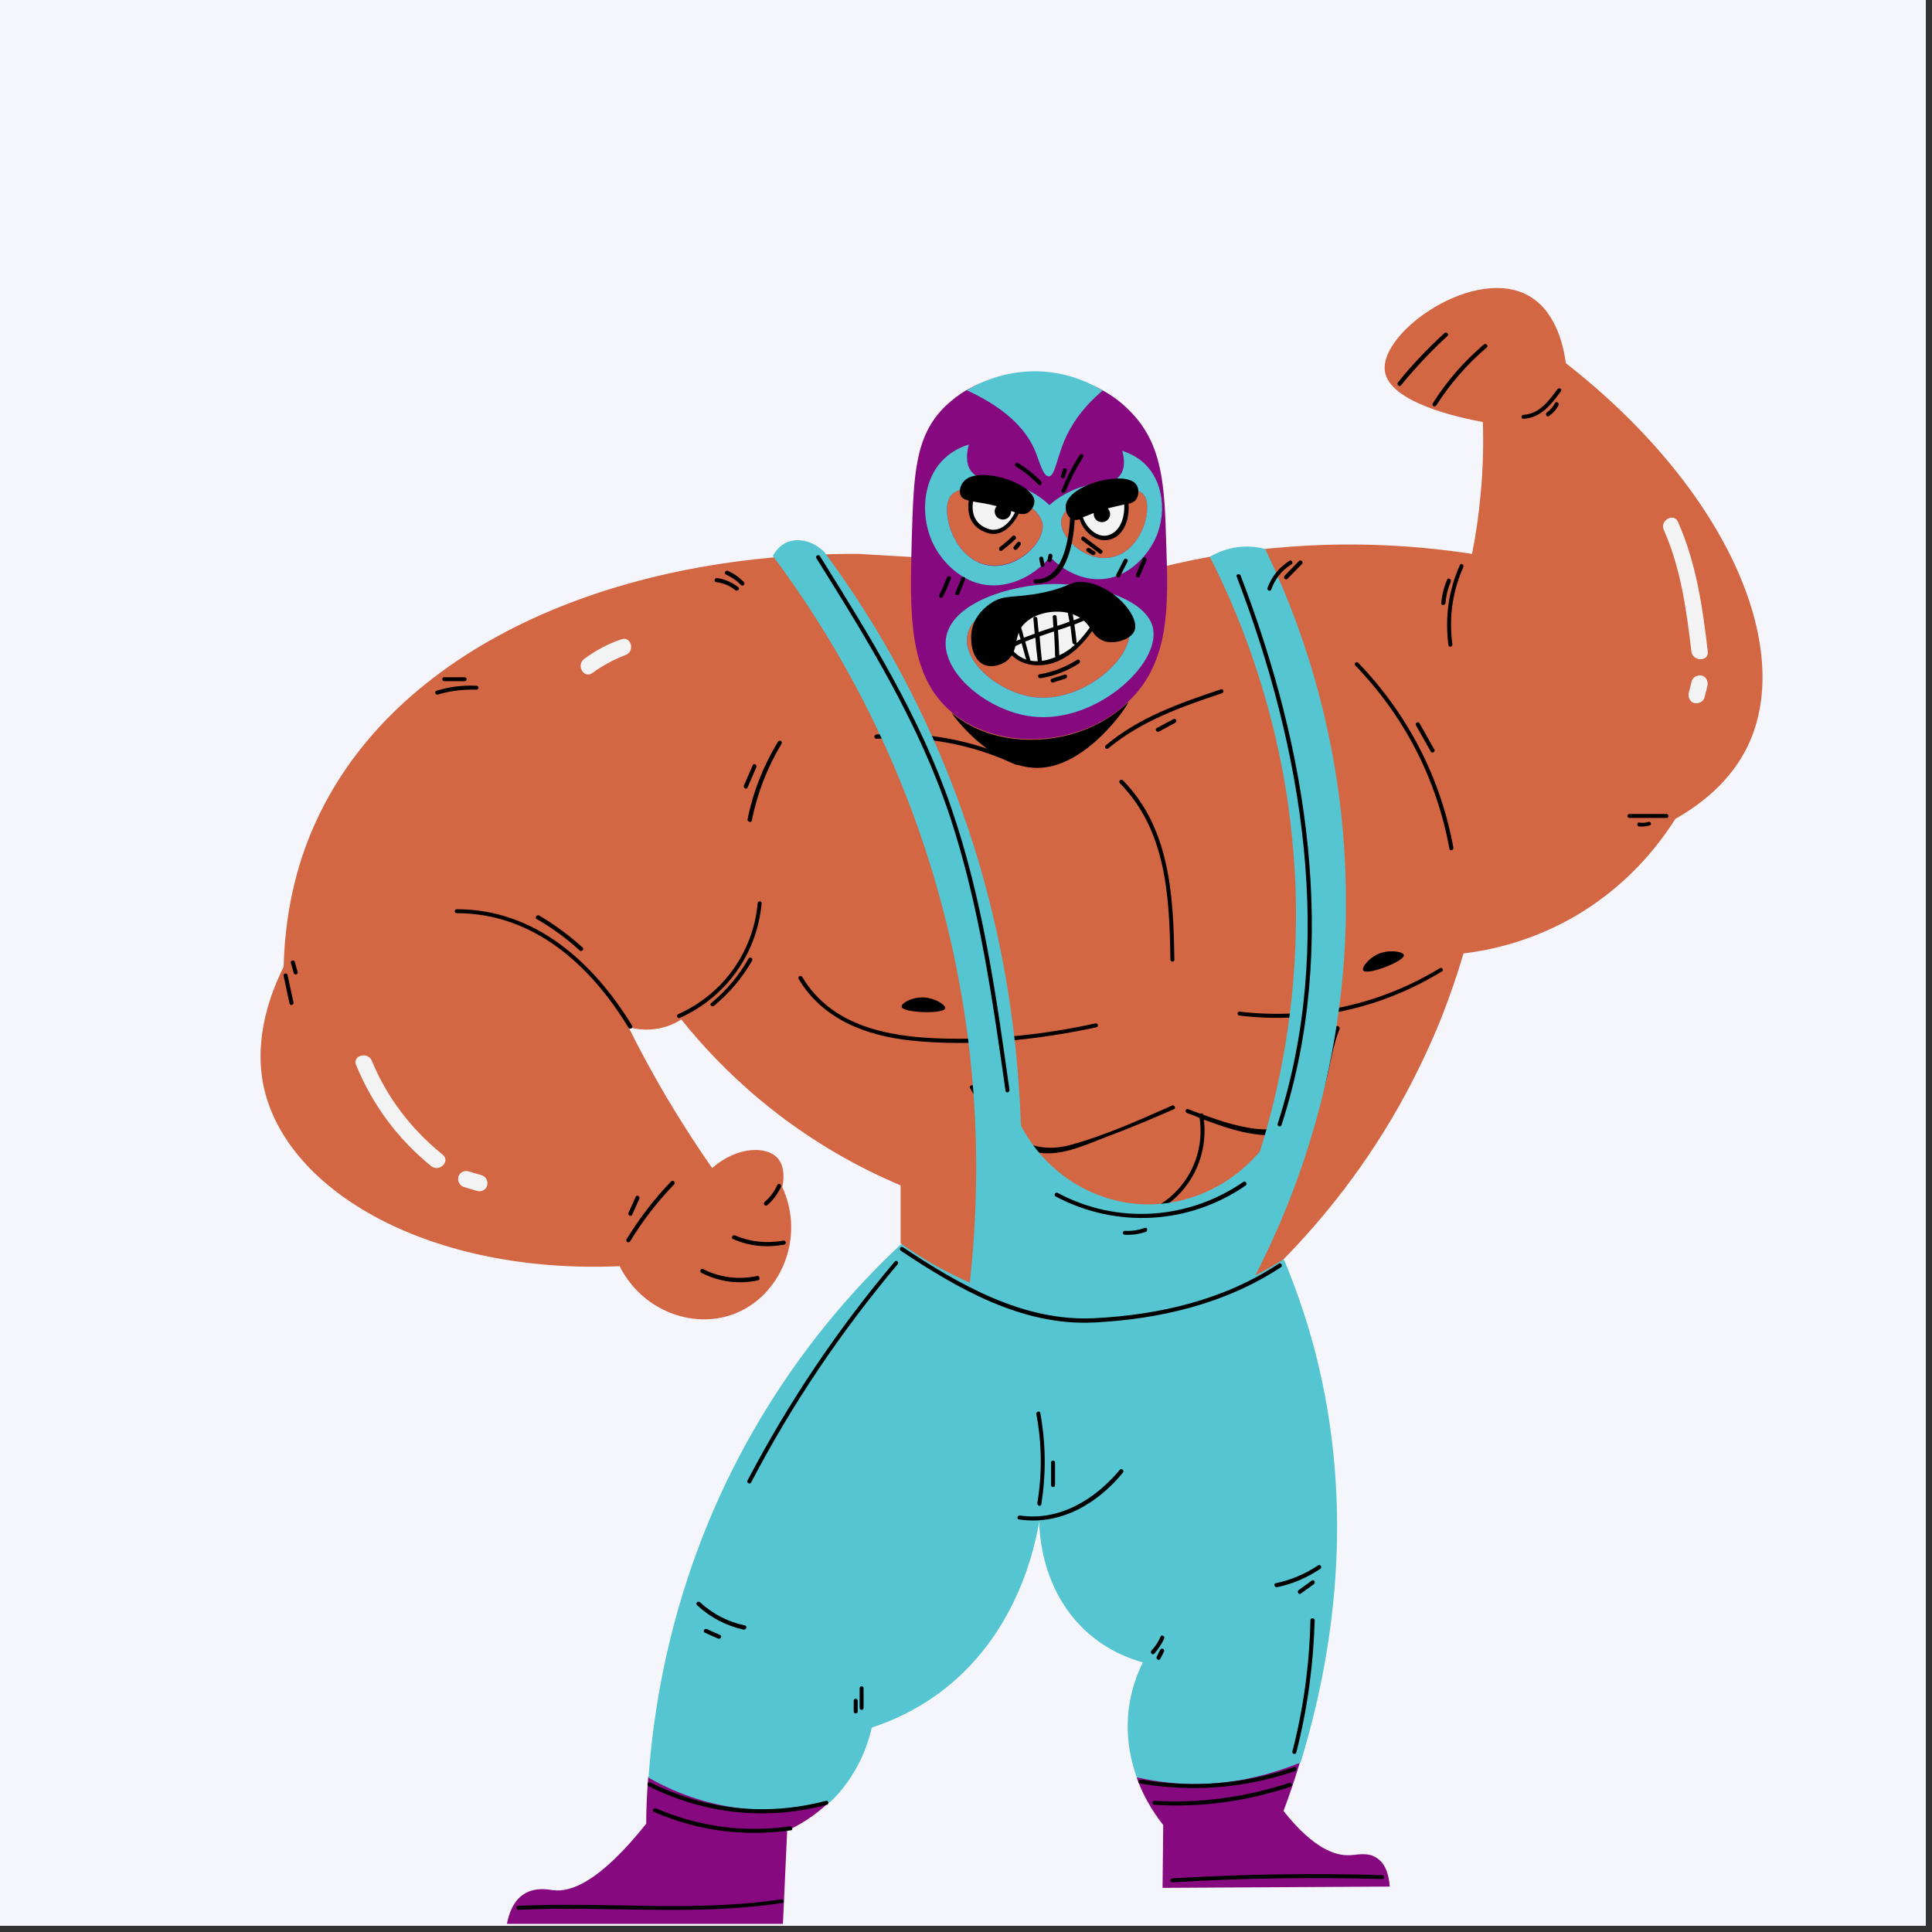 <svg xmlns="http://www.w3.org/2000/svg" xmlns:xlink="http://www.w3.org/1999/xlink" width="311" zoomAndPan="magnify" viewBox="0 0 233.25 233.25" height="311" preserveAspectRatio="xMidYMid meet" version="1.0"><rect x="0" y="0" width="233.25" height="233.25" fill="#333333" stroke="none"/><defs><clipPath id="id1"><path d="M 0 0 L 232.504 0 L 232.504 232.504 L 0 232.504 Z M 0 0 " clip-rule="nonzero"/></clipPath><clipPath id="id2"><path d="M 61 212 L 168 212 L 168 232.27 L 61 232.27 Z M 61 212 " clip-rule="nonzero"/></clipPath></defs><g clip-path="url(#id1)"><path fill="#f4f6fc" d="M 0 0 L 232.504 0 L 232.504 232.504 L 0 232.504 Z M 0 0 " fill-opacity="1" fill-rule="nonzero"/><path fill="#ffffff" d="M 0 0 L 232.504 0 L 232.504 232.504 L 0 232.504 Z M 0 0 " fill-opacity="1" fill-rule="nonzero"/><path fill="#f4f6fc" d="M 0 0 L 232.504 0 L 232.504 232.504 L 0 232.504 Z M 0 0 " fill-opacity="1" fill-rule="nonzero"/></g><g clip-path="url(#id2)"><path fill="#86097f" d="M 156.941 212.754 C 156.309 214.887 155.633 216.824 154.961 218.641 C 158.602 223.223 161.254 224.09 163.035 223.973 C 163.906 223.934 165.172 223.578 166.242 224.328 C 167.391 225.078 167.707 226.617 167.785 227.766 C 158.645 227.805 149.5 227.883 140.355 227.922 C 140.395 225.395 140.395 222.867 140.438 220.34 C 139.762 219.469 138.258 217.492 137.23 214.609 Z M 78.254 214.531 C 78.098 216.625 78.016 218.52 78.016 220.18 C 72.438 227.172 68.953 228.477 66.777 228.199 C 66.184 228.121 64.598 227.805 63.254 228.672 C 61.945 229.504 61.434 231.082 61.195 232.27 C 72.316 232.27 83.438 232.27 94.523 232.27 L 95.035 221.008 C 96.262 220.457 98.242 219.391 100.223 217.453 Z M 78.254 214.531 " fill-opacity="1" fill-rule="nonzero"/></g><path fill="#55c5d1" d="M 147.68 151.801 C 150.133 151.922 152.586 152 155.039 152.117 M 155.039 152.117 C 156.426 155.477 157.691 159.07 158.723 162.98 C 163.828 182.535 160.82 200.391 157.02 212.793 C 154.805 213.664 151.637 214.77 147.68 215.203 C 143.285 215.676 139.605 215.125 137.23 214.57 C 136.559 212.637 136.043 210.344 136.16 207.738 C 136.281 204.695 137.191 202.246 137.98 200.707 C 136.281 200.23 133.824 199.285 131.492 197.27 C 125.75 192.332 125.473 185.062 125.473 183.641 C 124.922 186.918 122.703 197.547 113.363 204.418 C 110.512 206.512 107.664 207.777 105.25 208.566 C 104.891 210.148 103.98 213.266 101.449 216.27 C 101.055 216.742 100.656 217.137 100.262 217.535 C 97.727 218.203 93.254 219.035 87.832 218.086 C 83.598 217.336 80.352 215.797 78.293 214.609 C 79.047 204.184 81.777 188.777 90.879 172.855 C 96.621 162.785 103.309 155.316 108.812 150.184 C 121.754 150.695 134.734 151.289 147.68 151.801 " fill-opacity="1" fill-rule="nonzero"/><path fill="#d36643" d="M 174 122.926 C 172.852 125.77 171.469 128.773 169.805 131.891 M 169.805 131.891 C 165.016 140.82 159.473 147.418 154.961 152.039 C 151.598 154.172 145.82 157.176 138.18 158.082 C 123.059 159.898 111.738 152.277 108.73 150.102 C 108.73 147.773 108.73 145.441 108.73 143.109 C 104.062 141.137 98.004 137.977 91.832 132.84 C 87.793 129.484 84.625 126.047 82.254 123.082 C 81.699 123.438 80.629 124.031 79.125 124.23 C 77.699 124.426 76.512 124.191 75.879 123.992 C 77.188 126.68 78.73 129.484 80.43 132.406 C 82.293 135.527 84.152 138.41 85.973 141.016 C 89.02 138.371 92.543 138.332 93.891 139.832 C 94.84 140.898 94.602 142.676 94.441 143.309 C 97.293 149.473 94.207 156.582 88.504 158.676 C 83.52 160.492 77.461 158.16 74.812 152.867 C 52.012 153.855 34.715 143.941 31.867 131.34 C 31.312 128.852 30.758 123.754 34.242 116.723 C 34.438 109.098 36.258 103.215 38.238 98.988 C 47.699 78.562 73.426 66.754 103.625 66.871 C 106.355 67.031 109.047 67.188 111.777 67.344 L 111.777 53.719 L 138.535 53.719 L 138.535 68.887 C 138.535 68.887 138.535 68.887 138.574 68.887 C 143.047 67.703 148.352 66.633 154.328 66.121 C 163.512 65.293 171.508 65.922 177.719 66.871 C 178.156 64.699 178.512 62.328 178.75 59.723 C 179.066 56.523 179.105 53.559 179.027 50.953 C 176.453 50.477 167.707 48.66 167.191 44.789 C 166.559 40.051 178.156 31.91 184.688 35.785 C 188.09 37.797 188.844 42.34 189.039 43.84 C 208.395 58.973 216.746 78.129 211.008 90.059 C 209.82 92.508 207.484 95.906 202.262 98.867 C 200.441 101.754 196.402 107.281 189.121 111.191 C 184.25 113.801 179.699 114.75 176.691 115.105 C 175.98 117.512 175.109 120.121 174 122.926 " fill-opacity="1" fill-rule="nonzero"/><path fill="#86097f" d="M 140.793 65.488 C 140.594 58.812 140.438 53.719 136.477 49.688 C 135.41 48.582 134.262 47.754 133.113 47.121 C 133.074 47.121 133.074 47.082 133.035 47.082 C 129.512 45.145 125.988 45.066 125.195 45.027 C 124.367 45.027 120.527 44.949 116.887 47.004 C 116.844 47.043 116.766 47.043 116.727 47.082 C 115.816 47.594 114.945 48.266 114.113 49.055 C 110.434 52.652 110.316 57.312 110.078 65.016 C 109.84 74.023 109.602 81.566 114.945 86.031 C 118.508 88.992 122.941 89.23 124.246 89.23 C 124.922 89.27 131.41 89.387 136.199 84.727 C 141.266 79.945 141.07 73.113 140.793 65.488 Z M 124.879 84.172 C 120.723 83.66 116.332 80.066 116.766 76.867 C 117.203 73.43 123.059 71.73 126.898 71.691 C 130.461 71.652 135.727 73.074 136.32 75.879 C 136.992 79.273 130.855 84.883 124.879 84.172 Z M 138.102 59.762 C 139.367 61.379 137.742 66.949 133.785 67.344 C 130.777 67.66 127.887 64.777 128.125 62.844 C 128.523 59.879 136.477 57.746 138.102 59.762 Z M 114.789 59.84 C 116.57 57.59 125.434 60 125.871 63.277 C 126.148 65.41 122.941 68.609 119.578 68.254 C 115.223 67.859 113.402 61.656 114.789 59.84 Z M 114.789 59.84 " fill-opacity="1" fill-rule="nonzero"/><path fill="#55c5d1" d="M 139.207 75.879 C 138.496 72.242 131.727 70.465 127.176 70.504 C 122.227 70.547 114.746 72.719 114.195 77.141 C 113.68 81.25 119.262 85.871 124.602 86.504 C 132.203 87.414 140.078 80.262 139.207 75.879 Z M 124.879 84.172 C 120.723 83.66 116.332 80.066 116.766 76.867 C 117.203 73.43 123.059 71.73 126.898 71.691 C 130.461 71.652 135.727 73.074 136.32 75.879 C 136.992 79.273 130.855 84.883 124.879 84.172 Z M 138.297 56.086 C 137.348 55.141 136.238 54.664 135.488 54.43 C 135.727 55.258 135.883 56.484 135.25 57.352 C 134.418 58.535 132.797 58.141 130.738 58.734 C 129.434 59.129 127.848 59.918 126.699 60.984 C 125.473 59.762 123.652 58.852 122.188 58.418 C 119.934 57.746 118.191 58.18 117.242 56.879 C 116.527 55.93 116.727 54.586 116.965 53.68 C 116.133 53.914 114.945 54.43 113.875 55.496 C 111.145 58.219 111.027 63.199 113.164 66.555 C 113.52 67.148 115.738 70.465 119.578 70.664 C 122.426 70.82 125.195 69.203 126.781 67.227 C 128.285 68.848 130.621 70.07 132.996 69.914 C 136.516 69.715 138.535 66.676 138.852 66.16 C 140.91 63.117 140.793 58.617 138.297 56.086 Z M 119.578 68.293 C 115.184 67.82 113.402 61.617 114.789 59.84 C 116.57 57.59 125.434 60 125.871 63.277 C 126.148 65.449 122.941 68.648 119.578 68.293 Z M 133.785 67.344 C 130.777 67.66 127.887 64.777 128.125 62.844 C 128.523 59.879 136.477 57.707 138.102 59.762 C 139.328 61.379 137.742 66.949 133.785 67.344 Z M 116.727 47.121 C 117.953 46.371 121.043 44.75 125.238 44.828 C 129.117 44.91 131.887 46.41 133.113 47.16 C 130.539 49.332 129.195 51.543 128.48 53.242 C 127.57 55.457 127.336 57.508 126.621 57.508 C 125.949 57.551 125.512 55.77 125 54.508 C 124.129 52.375 122.07 49.57 116.727 47.121 Z M 116.727 47.121 " fill-opacity="1" fill-rule="nonzero"/><path fill="#000000" d="M 105.801 88.676 C 111.738 88.281 117.48 89.348 122.863 91.875 C 123.141 91.996 122.902 92.43 122.625 92.312 C 117.281 89.824 111.66 88.797 105.801 89.191 C 105.484 89.191 105.484 88.715 105.801 88.676 Z M 132.242 123.559 C 126.105 124.902 119.855 125.57 113.559 125.375 C 107.188 125.176 100.379 123.875 96.855 117.949 C 96.699 117.672 96.262 117.91 96.422 118.184 C 99.312 123.043 104.496 125.02 109.918 125.613 C 117.359 126.402 125.078 125.57 132.359 124.031 C 132.68 123.953 132.559 123.477 132.242 123.559 Z M 173.84 116.883 C 166.52 121.344 158.168 123.121 149.656 122.137 C 149.34 122.098 149.34 122.609 149.656 122.609 C 158.246 123.637 166.719 121.781 174.078 117.277 C 174.355 117.156 174.078 116.723 173.84 116.883 Z M 133.863 137.145 C 136.516 136.16 139.129 135.051 141.742 133.906 C 142.02 133.789 141.781 133.355 141.504 133.473 C 137.586 135.211 133.469 137.066 129.312 138.211 C 123.414 139.832 120.211 135.684 117.559 131.141 C 117.398 130.867 116.965 131.102 117.121 131.379 C 118.547 133.828 120.289 136.633 122.781 138.133 C 122.742 138.172 122.742 138.254 122.742 138.332 C 123.496 141.059 123.18 146.035 127.137 146.23 C 127.453 146.23 127.453 145.758 127.137 145.758 C 123.613 145.602 123.852 140.977 123.258 138.449 C 124.168 138.926 125.156 139.199 126.266 139.238 C 128.879 139.32 131.531 138.016 133.863 137.145 Z M 161.254 123.992 C 159.949 127.074 160.027 130.746 158.285 133.629 C 155.633 137.977 149.656 136.199 145.266 134.578 C 145.227 134.383 145.027 134.383 144.906 134.461 C 144.395 134.262 143.879 134.066 143.445 133.906 C 143.129 133.789 143.008 134.262 143.324 134.383 C 143.801 134.539 144.316 134.738 144.828 134.973 C 145.461 139.281 143.445 143.465 139.684 145.641 C 139.406 145.797 139.645 146.23 139.922 146.074 C 143.801 143.82 145.859 139.555 145.344 135.172 C 148.629 136.395 152.902 137.855 155.953 136.516 C 155.715 139.477 154.406 145.246 150.887 145.285 C 150.566 145.285 150.566 145.797 150.887 145.758 C 154.883 145.719 156.227 139.398 156.465 136.238 C 156.586 136.16 156.742 136.078 156.863 136 C 160.543 133.395 160.148 127.98 161.73 124.23 C 161.809 123.953 161.375 123.715 161.254 123.992 Z M 161.254 123.992 " fill-opacity="1" fill-rule="nonzero"/><path fill="#55c5d1" d="M 156.309 105.109 C 156.148 102.344 155.871 99.66 155.516 97.129 M 155.516 97.09 C 153.535 83.461 149.062 73.074 146.055 67.227 C 146.73 66.832 147.918 66.238 149.539 66.043 C 150.887 65.883 152.031 66.082 152.746 66.277 C 156.543 74.141 161.848 87.809 162.441 105.543 C 163.273 128.375 155.793 145.758 151.559 153.973 C 151.48 155.594 150.488 157.055 148.984 157.688 C 148.312 157.965 147.641 158.043 146.926 157.965 C 146.332 159.664 145.777 161.359 145.184 163.059 L 116.727 160.609 L 117.598 156.188 C 117.359 155.793 117.164 155.355 117.082 154.883 C 118.23 144.613 118.863 127.586 113.285 107.719 C 108.02 88.875 99.352 75.207 93.297 67.109 C 93.531 66.715 94.008 65.965 94.879 65.527 C 96.305 64.855 98.164 65.293 99.508 66.633 C 103.902 72.559 108.375 79.75 112.215 88.203 C 120.129 105.504 122.781 122.176 123.258 135.883 C 126.066 141.293 131.449 144.93 137.469 145.363 C 143.086 145.758 148.512 143.27 152.113 139.004 C 154.566 131.18 156.465 121.504 156.465 110.441 C 156.465 108.625 156.426 106.848 156.309 105.109 " fill-opacity="1" fill-rule="nonzero"/><path fill="#f3f3f3" d="M 121.359 63.711 C 120.961 63.988 120.488 64.184 120.012 64.184 C 119.578 64.184 119.18 64.027 118.785 63.789 C 118.074 63.395 117.438 62.805 117.242 62.051 C 117.082 61.461 117.203 60.828 117.359 60.195 L 122.98 61.617 C 122.664 62.488 122.109 63.238 121.359 63.711 Z M 130.422 62.211 C 130.5 62.961 130.898 63.672 131.492 64.184 C 132.086 64.66 132.836 64.938 133.59 64.898 C 133.785 64.898 133.945 64.855 134.141 64.777 C 134.379 64.699 134.617 64.5 134.816 64.305 C 135.766 63.316 136.199 61.816 135.922 60.473 Z M 122.664 73.902 C 121.516 75.324 121.594 77.184 121.715 78.168 C 121.992 78.723 122.465 79.195 123.02 79.512 C 124.328 80.262 125.949 80.223 127.375 79.711 C 128.758 79.156 129.945 78.168 130.938 77.023 C 131.809 76.035 132.52 74.891 133.074 73.707 C 128.918 71.137 124.484 71.574 122.664 73.902 Z M 206.18 78.645 C 205.547 73.27 204.793 67.977 202.578 63 C 202.062 61.855 200.359 62.844 200.875 63.988 C 202.934 68.648 203.605 73.625 204.199 78.645 C 204.359 79.906 206.336 79.906 206.18 78.645 Z M 205.465 81.566 C 204.953 81.449 204.398 81.723 204.238 82.238 C 204.121 82.711 204.004 83.188 203.883 83.66 C 203.766 84.172 204.043 84.766 204.555 84.883 C 205.07 85.004 205.625 84.727 205.785 84.215 C 205.902 83.738 206.02 83.266 206.141 82.793 C 206.258 82.277 205.98 81.684 205.465 81.566 Z M 53.438 139.398 C 49.676 136.355 46.75 132.562 44.887 128.062 C 44.414 126.914 42.512 127.43 42.988 128.574 C 44.969 133.395 48.016 137.5 52.051 140.781 C 53.043 141.57 54.426 140.188 53.438 139.398 Z M 58.148 141.887 C 57.633 141.73 57.078 141.57 56.562 141.414 C 56.051 141.254 55.457 141.57 55.336 142.086 C 55.219 142.598 55.496 143.152 56.012 143.309 C 56.523 143.465 57.078 143.625 57.594 143.781 C 58.109 143.941 58.703 143.625 58.82 143.109 C 58.938 142.559 58.66 142.043 58.148 141.887 Z M 75.008 77.184 C 73.387 77.734 71.922 78.523 70.535 79.551 C 69.508 80.301 70.496 82 71.527 81.25 C 72.754 80.344 74.098 79.633 75.523 79.078 C 76.711 78.645 76.195 76.746 75.008 77.184 Z M 75.008 77.184 " fill-opacity="1" fill-rule="nonzero"/><path fill="#000000" d="M 114.945 86.109 C 114.945 86.07 115.422 86.543 116.371 87.137 C 120.289 89.586 124.562 89.348 125.75 89.27 C 126.82 89.191 130.305 88.875 133.746 86.703 C 135.41 85.637 136.16 84.766 136.199 84.805 C 136.32 84.926 131.215 92.746 125.195 92.707 C 119.695 92.707 114.867 86.188 114.945 86.109 Z M 115.977 59.801 C 115.738 59.246 115.977 58.535 116.371 58.102 C 118.113 56.168 124.684 58.301 124.879 60.434 C 124.922 60.984 124.562 61.617 124.09 61.895 C 123.773 62.094 123.414 62.094 122.98 62.012 C 122.309 63.434 120.883 64.898 119.219 64.344 C 117.32 63.75 116.688 62.211 116.965 60.434 C 116.449 60.312 116.133 60.156 115.977 59.801 Z M 117.48 60.551 C 117.242 62.051 117.754 63.355 119.379 63.871 C 120.766 64.305 121.992 63.039 122.547 61.855 C 122.387 61.816 122.227 61.734 122.07 61.695 L 122.07 61.734 C 122.07 62.289 121.633 62.723 121.082 62.723 C 120.527 62.723 120.09 62.289 120.09 61.734 C 120.09 61.5 120.172 61.301 120.328 61.105 C 119.102 60.789 118.152 60.668 117.48 60.551 Z M 122.664 56.324 C 123.652 56.918 124.562 57.668 125.355 58.496 C 125.594 58.734 125.91 58.379 125.711 58.141 C 124.879 57.273 123.93 56.523 122.902 55.891 C 122.625 55.73 122.387 56.168 122.664 56.324 Z M 128.641 59.328 C 129.234 57.863 129.945 56.484 130.777 55.18 C 130.938 54.902 130.539 54.664 130.344 54.941 C 129.473 56.285 128.758 57.707 128.164 59.207 C 128.047 59.484 128.523 59.602 128.641 59.328 Z M 128.562 57.59 C 128.641 57.352 128.719 57.074 128.801 56.84 C 128.879 56.523 128.402 56.402 128.324 56.719 C 128.246 56.957 128.164 57.234 128.086 57.469 C 128.008 57.746 128.48 57.863 128.562 57.59 Z M 122.227 64.738 C 121.754 65.211 121.238 65.648 120.723 66.043 C 120.488 66.238 120.723 66.676 120.961 66.477 C 121.516 66.043 122.07 65.609 122.586 65.094 C 122.82 64.855 122.465 64.5 122.227 64.738 Z M 122.781 66.32 C 122.941 66.16 123.098 65.965 123.219 65.766 C 123.375 65.488 122.98 65.254 122.781 65.527 C 122.664 65.688 122.547 65.844 122.426 65.965 C 122.188 66.199 122.547 66.555 122.781 66.32 Z M 132.996 66.398 C 132.281 65.883 131.57 65.332 130.898 64.816 C 130.66 64.621 130.383 65.055 130.66 65.254 C 131.371 65.766 132.086 66.32 132.758 66.832 C 132.996 66.988 133.27 66.555 132.996 66.398 Z M 131.57 66.199 C 131.332 66.004 130.977 66.359 131.215 66.555 C 131.41 66.715 131.648 66.871 131.887 66.988 C 132.164 67.109 132.441 66.715 132.125 66.555 C 131.926 66.438 131.727 66.32 131.57 66.199 Z M 125 69.953 C 128.125 69.992 129.035 65.648 129.195 62.527 C 128.758 62.172 128.602 61.5 128.68 60.945 C 129.156 58.418 135.844 56.758 137.148 58.457 C 137.508 58.891 137.508 59.645 137.27 60.117 C 137.07 60.512 136.715 60.711 136.238 60.828 C 136.398 62.367 135.844 64.461 134.262 65.055 C 132.52 65.727 130.816 64.266 130.344 62.684 C 130.105 62.762 129.906 62.805 129.75 62.762 C 129.551 66.121 128.602 70.504 125.078 70.465 C 124.684 70.426 124.684 69.953 125 69.953 Z M 134.023 61.301 C 133.945 61.34 133.824 61.34 133.746 61.379 C 133.906 61.578 134.023 61.816 134.023 62.051 C 134.023 62.605 133.59 63.039 133.035 63.039 C 132.48 63.039 132.043 62.605 132.043 62.051 C 132.043 62.012 132.043 61.973 132.043 61.934 C 131.531 62.133 131.094 62.328 130.738 62.449 C 131.172 63.828 132.758 65.293 134.262 64.422 C 135.41 63.789 135.805 62.172 135.727 60.906 C 135.25 61.023 134.695 61.145 134.023 61.301 Z M 125.473 67.504 C 125.512 67.742 125.594 68.016 125.633 68.254 C 125.711 68.57 126.188 68.453 126.105 68.137 C 126.066 67.898 125.988 67.621 125.949 67.387 C 125.871 67.07 125.395 67.188 125.473 67.504 Z M 126.938 67.703 C 126.977 67.504 127.02 67.344 127.059 67.148 C 127.098 66.832 126.621 66.715 126.582 67.031 C 126.543 67.227 126.504 67.387 126.465 67.582 C 126.383 67.859 126.859 68.016 126.938 67.703 Z M 131.848 76.195 C 130.699 77.812 129.273 79.234 127.414 79.945 C 125.594 80.617 123.496 80.422 122.148 79.117 C 121.992 79.395 121.754 79.633 121.438 79.867 C 120.723 80.344 119.695 80.617 118.824 80.262 C 117.398 79.672 117.082 77.539 117.32 76.156 C 117.637 74.18 119.262 73.074 119.617 72.836 C 121.316 71.691 122.387 72.285 125.988 71.531 C 129.273 70.82 129.195 70.148 130.738 70.27 C 134.223 70.504 137.586 74.258 136.992 76.074 C 136.637 77.141 134.734 77.812 133.352 77.418 C 132.598 77.141 132.203 76.707 131.848 76.195 Z M 130.262 74.496 C 130.027 74.379 129.75 74.258 129.512 74.141 C 129.551 74.379 129.59 74.652 129.629 74.891 C 129.906 74.773 130.145 74.691 130.422 74.574 C 130.344 74.574 130.305 74.535 130.262 74.496 Z M 123.613 75.363 C 123.496 75.484 123.375 75.641 123.297 75.758 L 123.297 75.801 C 123.414 76.195 123.535 76.59 123.613 76.984 C 124.051 76.828 124.484 76.668 124.922 76.512 C 124.879 75.918 124.801 75.324 124.762 74.691 C 124.723 74.379 125.238 74.379 125.238 74.691 C 125.277 75.246 125.355 75.801 125.395 76.312 C 125.988 76.113 126.582 75.918 127.176 75.719 C 127.137 75.324 127.137 74.891 127.098 74.496 C 127.059 74.18 127.57 74.18 127.57 74.496 C 127.613 74.852 127.613 75.207 127.652 75.562 C 128.125 75.402 128.641 75.246 129.117 75.047 C 129.035 74.691 128.996 74.336 128.918 73.98 C 127.098 73.586 124.801 74.062 123.613 75.363 Z M 122.703 77.379 C 122.863 77.301 123.02 77.223 123.219 77.184 C 123.141 76.906 123.059 76.668 122.98 76.391 C 122.863 76.746 122.781 77.062 122.703 77.379 Z M 123.891 79.633 C 123.691 78.961 123.535 78.328 123.336 77.656 C 123.059 77.773 122.82 77.895 122.586 78.012 C 122.547 78.25 122.465 78.445 122.387 78.645 C 122.82 79.117 123.336 79.434 123.891 79.633 Z M 125.316 79.828 C 125.316 79.789 125.277 79.789 125.277 79.75 C 125.156 78.84 125.078 77.934 125 76.984 C 124.602 77.141 124.168 77.301 123.773 77.457 C 123.969 78.207 124.207 79 124.406 79.75 C 124.723 79.828 125 79.828 125.316 79.828 Z M 127.453 79.316 C 127.414 79.273 127.375 79.234 127.375 79.156 C 127.375 78.168 127.293 77.223 127.254 76.234 C 126.66 76.43 126.066 76.629 125.512 76.828 C 125.594 77.812 125.672 78.762 125.789 79.75 L 125.789 79.789 C 126.344 79.711 126.898 79.551 127.453 79.316 Z M 129.668 77.934 C 129.711 77.895 129.75 77.852 129.789 77.812 C 129.668 77.812 129.512 77.734 129.473 77.578 C 129.391 76.906 129.312 76.234 129.234 75.562 C 128.719 75.758 128.246 75.918 127.73 76.074 C 127.809 77.102 127.848 78.129 127.887 79.117 C 128.562 78.801 129.156 78.406 129.668 77.934 Z M 131.57 75.758 C 131.371 75.484 131.172 75.207 130.855 74.93 C 130.461 75.09 130.105 75.246 129.711 75.402 C 129.828 76.113 129.906 76.867 129.984 77.617 L 129.984 77.656 C 130.578 77.062 131.094 76.43 131.57 75.758 Z M 113.836 72.047 C 114.195 71.336 114.512 70.625 114.789 69.875 C 114.906 69.559 114.43 69.438 114.312 69.754 C 114.035 70.465 113.758 71.137 113.402 71.809 C 113.242 72.086 113.68 72.324 113.836 72.047 Z M 115.816 71.691 C 116.055 71.098 116.293 70.504 116.527 69.953 C 116.648 69.676 116.172 69.52 116.055 69.836 C 115.816 70.426 115.578 71.02 115.34 71.574 C 115.223 71.848 115.699 71.969 115.816 71.691 Z M 135.211 69.598 C 135.527 69.004 135.805 68.414 136.121 67.82 C 136.281 67.543 135.844 67.305 135.688 67.582 C 135.371 68.176 135.094 68.77 134.777 69.359 C 134.656 69.637 135.094 69.875 135.211 69.598 Z M 137.586 69.598 C 137.863 68.965 138.141 68.293 138.418 67.66 C 138.535 67.387 138.102 67.109 137.98 67.426 C 137.703 68.059 137.426 68.727 137.148 69.359 C 137.07 69.637 137.469 69.875 137.586 69.598 Z M 82.094 122.887 C 87.676 120.359 91.395 115.145 91.949 109.059 C 91.988 108.742 91.473 108.742 91.473 109.059 C 90.922 114.984 87.277 120.043 81.855 122.453 C 81.578 122.609 81.816 123.004 82.094 122.887 Z M 86.211 121.426 C 88.07 119.883 89.613 118.066 90.801 115.973 C 90.961 115.695 90.523 115.461 90.367 115.734 C 89.219 117.789 87.676 119.605 85.855 121.109 C 85.617 121.305 85.934 121.621 86.211 121.426 Z M 75.879 124.07 C 76.039 124.348 76.473 124.109 76.316 123.832 C 71.645 116.172 64.598 109.77 55.141 109.77 C 54.824 109.77 54.824 110.246 55.141 110.246 C 64.441 110.246 71.328 116.566 75.879 124.07 Z M 64.797 110.957 C 66.656 112.023 68.398 113.285 69.98 114.75 C 70.219 114.945 70.574 114.629 70.34 114.395 C 68.715 112.93 66.973 111.629 65.074 110.523 C 64.797 110.402 64.52 110.797 64.797 110.957 Z M 201.191 98.277 C 199.688 98.277 198.223 98.277 196.719 98.277 C 196.402 98.277 196.402 98.75 196.719 98.75 C 198.223 98.75 199.688 98.75 201.191 98.75 C 201.508 98.789 201.508 98.277 201.191 98.277 Z M 199.016 99.223 C 198.66 99.344 198.301 99.383 197.906 99.305 C 197.59 99.262 197.59 99.777 197.906 99.777 C 198.344 99.816 198.738 99.777 199.133 99.66 C 199.449 99.617 199.332 99.145 199.016 99.223 Z M 188.012 47.004 C 186.984 48.426 185.836 49.965 183.934 50.082 C 183.617 50.082 183.617 50.598 183.934 50.559 C 186.031 50.438 187.301 48.82 188.445 47.238 C 188.645 46.961 188.211 46.727 188.012 47.004 Z M 187.734 48.66 C 187.496 49.137 187.141 49.531 186.746 49.805 C 186.508 50.004 186.746 50.398 186.984 50.242 C 187.496 49.887 187.895 49.449 188.168 48.898 C 188.289 48.66 187.852 48.383 187.734 48.66 Z M 176.258 68.215 C 174.871 71.297 174.434 74.535 174.871 77.895 C 174.91 78.207 175.387 78.09 175.348 77.773 C 174.91 74.574 175.348 71.453 176.652 68.492 C 176.809 68.176 176.375 67.938 176.258 68.215 Z M 174.516 72.797 C 174.594 71.887 174.793 71.059 175.148 70.23 C 175.266 69.953 174.832 69.676 174.711 69.992 C 174.316 70.902 174.078 71.848 174 72.836 C 174 73.113 174.477 73.113 174.516 72.797 Z M 133.824 90.336 C 137.824 87.02 142.652 85.32 147.52 83.699 C 147.836 83.582 147.68 83.105 147.402 83.227 C 142.453 84.883 137.547 86.582 133.508 89.98 C 133.23 90.219 133.59 90.574 133.824 90.336 Z M 139.922 88.32 C 140.594 87.965 141.227 87.609 141.898 87.254 C 142.176 87.098 141.941 86.664 141.664 86.82 C 140.988 87.176 140.355 87.531 139.684 87.887 C 139.367 88.043 139.645 88.48 139.922 88.32 Z M 135.211 94.562 C 140.832 100.289 141.188 108.309 141.305 115.855 C 141.305 116.172 141.82 116.172 141.781 115.855 C 141.664 108.152 141.266 100.016 135.566 94.207 C 135.328 93.969 134.973 94.324 135.211 94.562 Z M 163.629 80.344 C 169.566 86.504 173.445 94.051 174.988 102.465 C 175.027 102.777 175.504 102.66 175.465 102.344 C 173.922 93.891 169.961 86.227 163.984 80.027 C 163.75 79.789 163.391 80.145 163.629 80.344 Z M 170.953 87.57 C 171.547 88.637 172.141 89.664 172.734 90.73 C 172.891 91.008 173.328 90.77 173.168 90.492 C 172.574 89.426 171.98 88.398 171.387 87.332 C 171.23 87.02 170.793 87.293 170.953 87.57 Z M 76.078 149.867 C 77.582 147.379 79.363 145.086 81.383 142.992 C 81.617 142.754 81.262 142.398 81.023 142.637 C 78.969 144.77 77.188 147.102 75.641 149.629 C 75.484 149.906 75.918 150.141 76.078 149.867 Z M 76.316 146.668 C 76.594 146.035 76.91 145.363 77.188 144.73 C 77.305 144.453 76.867 144.176 76.75 144.492 C 76.473 145.125 76.156 145.797 75.879 146.43 C 75.762 146.707 76.195 146.941 76.316 146.668 Z M 92.66 145.48 C 93.336 144.891 93.891 144.137 94.285 143.309 C 94.402 143.031 94.008 142.754 93.848 143.07 C 93.492 143.863 92.977 144.531 92.305 145.125 C 92.066 145.363 92.426 145.719 92.66 145.48 Z M 88.742 149.156 C 88.465 149.035 88.188 149.473 88.504 149.59 C 90.484 150.457 92.543 150.656 94.68 150.262 C 94.996 150.223 94.879 149.707 94.562 149.785 C 92.543 150.141 90.605 149.945 88.742 149.156 Z M 91.395 154.055 C 89.141 154.527 86.922 154.25 84.902 153.223 C 84.625 153.066 84.391 153.5 84.668 153.66 C 86.844 154.766 89.18 155.082 91.555 154.566 C 91.832 154.449 91.672 153.973 91.395 154.055 Z M 34.715 117.711 C 34.637 117.395 34.16 117.512 34.242 117.828 C 34.477 118.938 34.715 120.043 34.953 121.148 C 35.031 121.465 35.508 121.344 35.43 121.031 C 35.191 119.922 34.953 118.816 34.715 117.711 Z M 35.586 116.133 C 35.508 115.816 35.031 115.973 35.113 116.25 C 35.23 116.645 35.348 117.078 35.469 117.473 C 35.547 117.789 36.023 117.633 35.941 117.355 C 35.824 116.961 35.707 116.527 35.586 116.133 Z M 57.516 83.266 C 57.832 83.266 57.832 82.793 57.516 82.793 C 55.891 82.711 54.27 82.91 52.727 83.383 C 52.406 83.461 52.566 83.938 52.844 83.859 C 54.387 83.383 55.93 83.227 57.516 83.266 Z M 53.637 82.238 C 54.465 82.238 55.258 82.238 56.09 82.238 C 56.406 82.238 56.406 81.766 56.09 81.766 C 55.258 81.766 54.465 81.766 53.637 81.766 C 53.32 81.723 53.32 82.238 53.637 82.238 Z M 153.496 71.137 C 153.934 69.875 154.766 68.848 155.91 68.137 C 156.188 67.977 155.953 67.543 155.676 67.703 C 154.445 68.492 153.535 69.598 153.023 70.98 C 152.941 71.336 153.418 71.453 153.496 71.137 Z M 155.438 69.875 C 156.031 69.281 156.586 68.688 157.18 68.098 C 157.414 67.859 157.059 67.504 156.82 67.742 C 156.227 68.332 155.676 68.926 155.082 69.52 C 154.883 69.754 155.199 70.109 155.438 69.875 Z M 86.449 70.27 C 87.316 70.387 88.109 70.703 88.781 71.258 C 89.02 71.453 89.375 71.098 89.141 70.902 C 88.387 70.309 87.516 69.914 86.566 69.793 C 86.289 69.754 86.133 70.23 86.449 70.27 Z M 87.637 69.359 C 88.309 69.676 88.941 70.07 89.457 70.625 C 89.691 70.863 90.012 70.504 89.812 70.27 C 89.258 69.715 88.625 69.242 87.871 68.926 C 87.594 68.809 87.359 69.203 87.637 69.359 Z M 169.133 46.527 C 170.875 44.395 172.734 42.418 174.754 40.562 C 174.988 40.367 174.633 40.012 174.395 40.207 C 172.379 42.062 170.477 44.039 168.773 46.172 C 168.578 46.41 168.934 46.766 169.133 46.527 Z M 179.145 41.59 C 176.73 43.645 174.672 46.016 172.973 48.699 C 172.812 48.977 173.207 49.215 173.406 48.938 C 175.109 46.289 177.125 43.961 179.5 41.945 C 179.738 41.75 179.383 41.395 179.145 41.59 Z M 90.762 99.066 C 91.434 95.746 92.621 92.668 94.363 89.781 C 94.523 89.508 94.086 89.27 93.93 89.547 C 92.148 92.469 90.922 95.59 90.246 98.949 C 90.246 99.223 90.723 99.383 90.762 99.066 Z M 90.246 95.078 C 90.605 94.246 90.961 93.457 91.316 92.629 C 91.434 92.352 91 92.074 90.879 92.391 C 90.523 93.219 90.168 94.008 89.812 94.84 C 89.691 95.117 90.129 95.391 90.246 95.078 Z M 108.852 121.543 C 108.969 122.293 113.918 122.453 114.113 121.742 C 114.195 121.344 112.965 120.555 111.738 120.438 C 110.234 120.277 108.77 121.109 108.852 121.543 Z M 169.488 115.301 C 169.41 114.906 167.984 114.668 166.797 115.023 C 165.371 115.461 164.344 116.801 164.578 117.156 C 164.977 117.828 169.605 116.051 169.488 115.301 Z M 130.027 79.672 C 128.641 80.539 127.137 81.133 125.512 81.41 C 125.195 81.449 125.316 81.922 125.633 81.883 C 127.293 81.605 128.84 81.012 130.262 80.105 C 130.539 79.906 130.305 79.473 130.027 79.672 Z M 128.523 81.449 C 128.008 81.605 127.531 81.766 127.02 81.922 C 126.699 82 126.859 82.477 127.137 82.395 C 127.652 82.238 128.125 82.078 128.641 81.922 C 128.957 81.805 128.84 81.328 128.523 81.449 Z M 132.086 159.664 C 140 159.266 147.957 157.41 154.645 152.988 C 154.922 152.828 154.645 152.395 154.406 152.551 C 147.797 156.938 139.961 158.754 132.125 159.148 C 123.613 159.582 115.895 155.16 109.008 150.578 C 108.73 150.418 108.492 150.812 108.77 151.012 C 115.699 155.633 123.457 160.098 132.086 159.664 Z M 135.211 177.438 C 132.281 180.953 127.969 183.68 123.141 182.969 C 122.82 182.93 122.703 183.402 123.02 183.441 C 128.047 184.195 132.52 181.508 135.566 177.793 C 135.766 177.559 135.41 177.203 135.211 177.438 Z M 125.711 181.625 C 126.305 177.953 126.266 174.277 125.594 170.605 C 125.555 170.289 125.078 170.406 125.117 170.723 C 125.789 174.316 125.832 177.875 125.238 181.469 C 125.195 181.785 125.672 181.941 125.711 181.625 Z M 126.898 176.57 C 126.898 177.477 126.898 178.387 126.898 179.297 C 126.898 179.609 127.375 179.609 127.375 179.297 C 127.375 178.387 127.375 177.477 127.375 176.57 C 127.375 176.254 126.898 176.254 126.898 176.57 Z M 89.93 196.242 C 87.871 195.809 86.051 194.859 84.508 193.438 C 84.27 193.238 83.914 193.555 84.152 193.793 C 85.773 195.293 87.676 196.281 89.812 196.754 C 90.09 196.754 90.246 196.281 89.93 196.242 Z M 85.34 196.676 C 85.062 196.559 84.785 196.953 85.102 197.109 C 85.617 197.348 86.133 197.586 86.684 197.82 C 86.961 197.941 87.238 197.547 86.922 197.387 C 86.367 197.148 85.855 196.914 85.34 196.676 Z M 154.172 191.621 C 156.07 191.227 157.812 190.473 159.395 189.406 C 159.672 189.211 159.395 188.816 159.156 188.973 C 157.574 190.039 155.871 190.75 154.012 191.145 C 153.734 191.184 153.852 191.66 154.172 191.621 Z M 158.367 190.828 C 157.852 191.227 157.297 191.582 156.781 191.977 C 156.543 192.172 156.781 192.566 157.02 192.41 C 157.535 192.016 158.09 191.66 158.602 191.266 C 158.879 191.066 158.645 190.633 158.367 190.828 Z M 103.785 203.824 C 103.785 204.617 103.785 205.406 103.785 206.195 C 103.785 206.512 104.258 206.512 104.258 206.195 C 104.258 205.406 104.258 204.617 104.258 203.824 C 104.258 203.512 103.785 203.512 103.785 203.824 Z M 103.07 205.328 C 103.07 205.762 103.07 206.195 103.07 206.629 C 103.07 206.945 103.547 206.945 103.547 206.629 C 103.547 206.195 103.547 205.762 103.547 205.328 C 103.547 205.012 103.07 205.012 103.07 205.328 Z M 140.117 197.586 C 139.844 198.219 139.484 198.77 139.012 199.285 C 138.812 199.52 139.129 199.875 139.367 199.641 C 139.844 199.086 140.238 198.492 140.555 197.82 C 140.672 197.547 140.238 197.309 140.117 197.586 Z M 140.078 200.27 C 140.238 199.996 140.395 199.68 140.516 199.402 C 140.672 199.125 140.238 198.887 140.078 199.164 C 139.922 199.441 139.762 199.758 139.645 200.035 C 139.523 200.309 139.961 200.547 140.078 200.27 Z M 108.02 152.316 C 101.133 160.453 95.195 169.301 90.246 178.742 C 90.09 179.02 90.523 179.254 90.684 178.98 C 95.59 169.578 101.527 160.77 108.375 152.633 C 108.574 152.395 108.219 152.078 108.02 152.316 Z M 158.207 195.609 C 158.09 200.98 157.375 206.234 156.031 211.449 C 155.953 211.766 156.426 211.883 156.504 211.57 C 157.852 206.316 158.562 201.023 158.723 195.609 C 158.684 195.293 158.207 195.293 158.207 195.609 Z M 99.707 217.414 C 92.543 219.312 85.18 218.52 78.531 215.203 C 78.254 215.043 78.016 215.48 78.293 215.637 C 85.062 219.035 92.504 219.824 99.824 217.891 C 100.141 217.809 100.023 217.336 99.707 217.414 Z M 95.352 220.496 C 89.812 221.285 84.352 220.535 79.203 218.324 C 78.926 218.203 78.648 218.641 78.969 218.758 C 84.27 221.051 89.773 221.762 95.512 220.969 C 95.789 220.93 95.629 220.457 95.352 220.496 Z M 94.324 229.305 C 83.797 230.887 73.148 229.582 62.582 230.094 C 62.266 230.094 62.266 230.609 62.582 230.57 C 73.227 230.055 83.875 231.359 94.48 229.738 C 94.758 229.738 94.602 229.266 94.324 229.305 Z M 156.348 213.82 C 156.664 213.703 156.504 213.227 156.227 213.348 C 150.211 215.398 144.039 215.914 137.742 214.848 C 137.426 214.809 137.309 215.281 137.625 215.32 C 143.957 216.387 150.25 215.914 156.348 213.82 Z M 155.793 215.715 C 156.109 215.598 155.953 215.125 155.676 215.242 C 150.371 216.98 144.949 217.73 139.367 217.414 C 139.051 217.414 139.051 217.891 139.367 217.891 C 144.988 218.246 150.41 217.492 155.793 215.715 Z M 166.875 226.383 C 158.445 226.145 149.973 226.262 141.543 226.777 C 141.227 226.777 141.227 227.289 141.543 227.25 C 149.973 226.738 158.406 226.617 166.875 226.855 C 167.191 226.895 167.191 226.383 166.875 226.383 Z M 150.133 142.676 C 143.445 147.297 134.855 147.852 127.691 144.02 C 127.414 143.863 127.176 144.297 127.453 144.453 C 134.777 148.324 143.562 147.852 150.41 143.109 C 150.609 142.914 150.371 142.52 150.133 142.676 Z M 138.219 148.246 C 137.426 148.523 136.637 148.641 135.805 148.602 C 135.488 148.602 135.488 149.074 135.805 149.074 C 136.676 149.117 137.508 148.996 138.336 148.719 C 138.613 148.602 138.496 148.129 138.219 148.246 Z M 114.707 98.633 C 118.23 109.336 119.812 120.555 121.398 131.695 C 121.438 132.012 121.91 131.891 121.871 131.578 C 120.25 120.043 118.625 108.43 114.789 97.367 C 111.066 86.543 105.012 76.785 98.996 67.148 C 98.836 66.871 98.402 67.109 98.559 67.387 C 104.812 77.379 111.027 87.453 114.707 98.633 Z M 154.25 135.684 C 154.172 136 154.645 136.121 154.723 135.805 C 161.77 114.078 157.812 90.375 149.777 69.48 C 149.656 69.203 149.184 69.32 149.301 69.598 C 157.297 90.492 161.254 114.039 154.25 135.684 Z M 154.25 135.684 " fill-opacity="1" fill-rule="nonzero"/></svg>